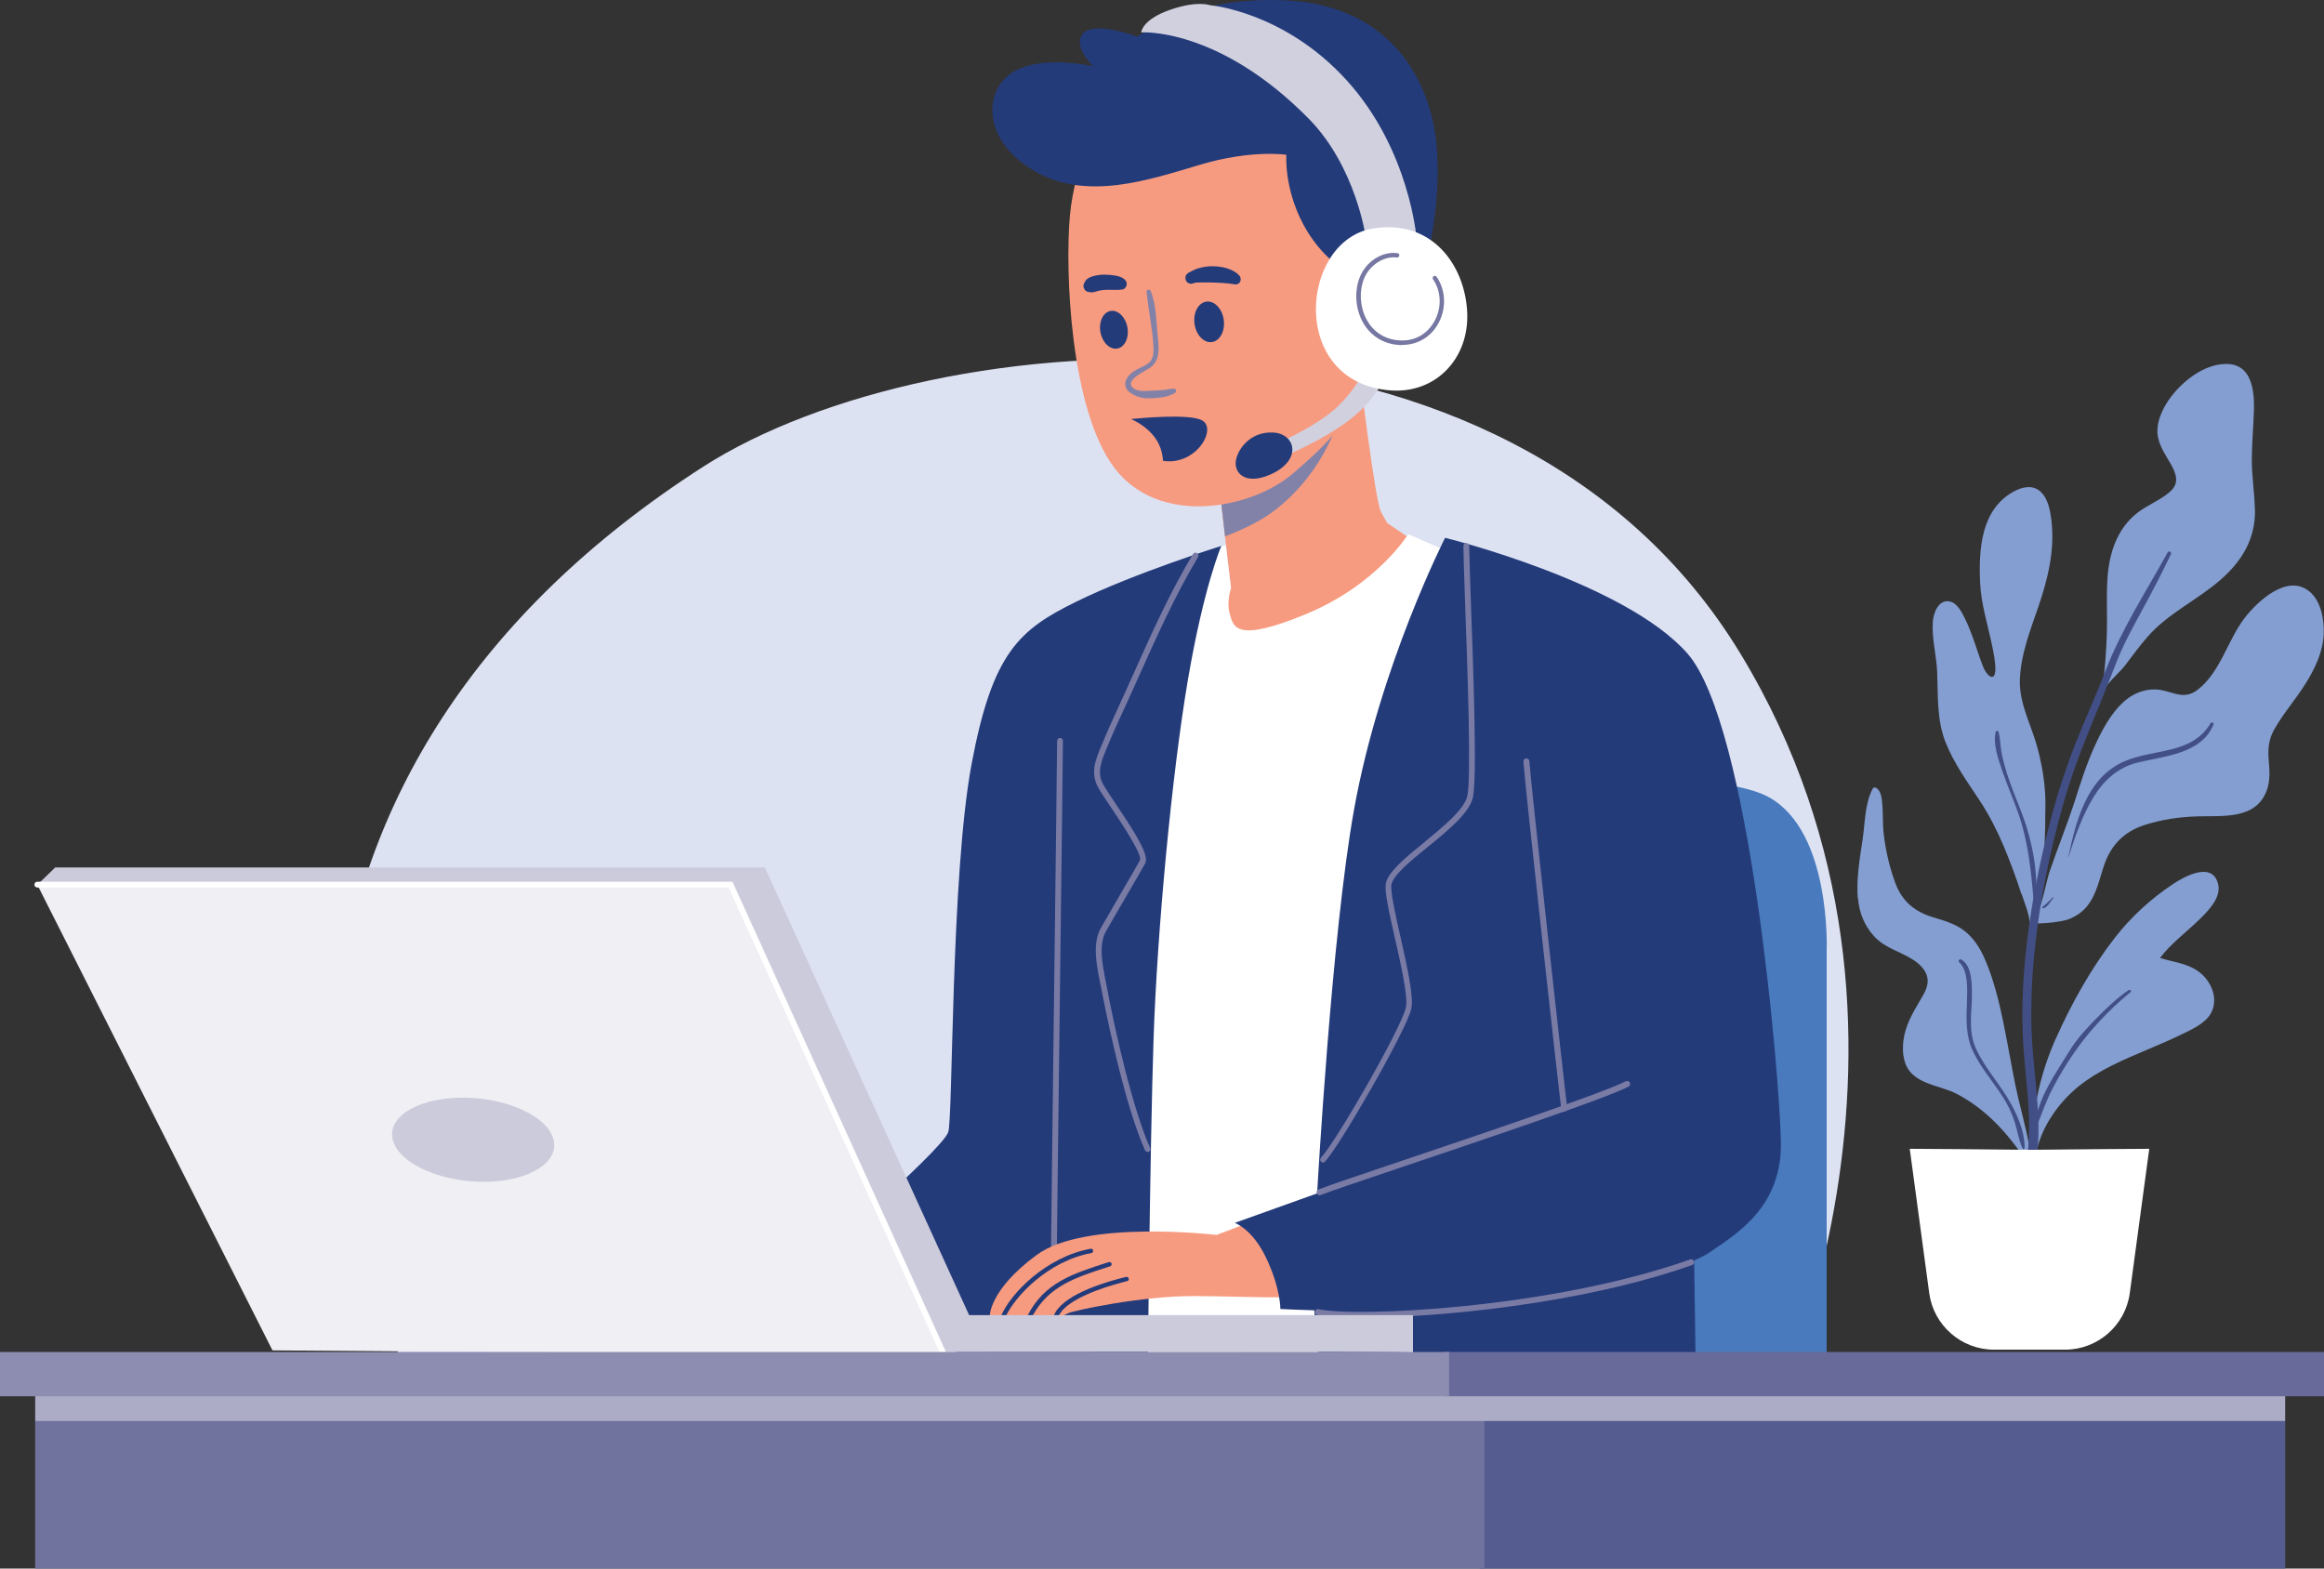 <?xml version="1.0" encoding="UTF-8"?>
<svg xmlns="http://www.w3.org/2000/svg" viewBox="0 0 160 108">
  <rect x="0" y="0" width="160" height="108" fill="#333333" stroke="none"/>
  <defs>
    <style>
      .cls-1 {
        fill: #71739f;
      }

      .cls-2 {
        fill: #fff;
      }

      .cls-3 {
        fill: #686b9a;
      }

      .cls-4 {
        isolation: isolate;
      }

      .cls-5 {
        fill: #7677a2;
      }

      .cls-6 {
        fill: #dde2f3;
      }

      .cls-6, .cls-7, .cls-8 {
        mix-blend-mode: multiply;
      }

      .cls-9 {
        fill: #424f86;
      }

      .cls-10 {
        fill: #7a7ba5;
      }

      .cls-11 {
        fill: #f79b80;
      }

      .cls-12 {
        fill: #8282a9;
      }

      .cls-13 {
        fill: #243b7a;
      }

      .cls-14 {
        fill: #849ed1;
      }

      .cls-15 {
        fill: #8d8cb1;
      }

      .cls-16 {
        fill: #d1d0df;
      }

      .cls-17 {
        fill: #487abd;
      }

      .cls-7 {
        fill: #adacc6;
      }

      .cls-18 {
        fill: #555d90;
      }

      .cls-19 {
        fill: #cccbdb;
      }

      .cls-20 {
        fill: #f0eff4;
      }
    </style>
  </defs>
  <g class="cls-4">
    <g id="Layer_1" data-name="Layer 1">
      <g>
        <path class="cls-6" d="M120.47,100.55c.97-1.02,15.19-29.47-.65-55.55-15.83-26.08-55.57-23.03-71.4-12.87-15.83,10.16-23.59,23.37-25.2,37.26-1.62,13.89,9.05,35.57,9.05,35.57l88.2-4.4Z"/>
        <path class="cls-17" d="M125.76,95.97v-30.49s.34-8.21-3.98-10.59-22.53-1.1-22.53-1.1v42.17s26.51,0,26.51,0Z"/>
        <g>
          <path class="cls-11" d="M93.56,25.26s1.1,9.23,1.52,9.99l.42,.76,2.12,1.44s-4.06,5.76-9.06,6.69c-5,.93-4.57-2.03-4.57-2.03l.76-1.61-1.02-8.81s9.06-4.15,9.82-6.44Z"/>
          <path class="cls-2" d="M100.25,38.22l-3.3-1.44s-2.12,3.47-7.03,5.5c-4.91,2.03-5,.85-5.25,0-.25-.85,.08-1.78,.08-1.78l-.36-2.97-1.96,.65-6.82,55.15,17.53,.85,7.11-55.98Z"/>
          <path class="cls-13" d="M84.08,37.6s-1.19,2.74-2.29,9.17c-1.1,6.44-2.12,17.28-2.37,24.73-.25,7.45-.42,24.47-.42,24.47,0,0-21.85,0-22.1,0s-1.78-8.38-1.78-8.38c0,0,9.65-8.27,10.16-9.63,.34-.9,.17-17.64,1.61-25.35,1.44-7.71,3.3-9.26,7.2-11.18,4.03-1.98,9.99-3.84,9.99-3.84Z"/>
          <path class="cls-10" d="M72.56,86.27c.11,0,.2-.09,.2-.2,0-.61,.11-9.21,.21-17.53,.1-8.32,.21-16.92,.21-17.53,0-.11-.09-.2-.2-.2s-.2,.09-.2,.2c0,.61-.11,9.21-.21,17.53-.1,8.32-.21,16.92-.21,17.53,0,.11,.09,.2,.2,.2Z"/>
          <path class="cls-13" d="M116.6,84.2l.17,11.77h-25.74s-1.1-9.99-.68-10.92c.42-.93,26.25-.85,26.25-.85Z"/>
          <g class="cls-8">
            <path class="cls-12" d="M87.94,35c-1.05,.85-2.48,1.52-3.6,1.93l-.6-5.24s6.81-3.12,9.12-5.44c-.48,2.64-1.67,6.13-4.91,8.74Z"/>
          </g>
          <path class="cls-11" d="M75.78,8.07s-1.78,3.05-2.12,6.77c-.34,3.73,0,13.3,3.05,17.36,3.05,4.06,9.4,2.88,12.28,.42,2.64-2.25,5.25-4.74,5.93-9.65,.68-4.91-1.44-14.23-7.45-16.17-6.01-1.95-11.69,1.27-11.69,1.27Z"/>
          <g>
            <path class="cls-11" d="M68.14,90.65s.3,0,.75-.01c.11,0,.23,0,.35,0,.44-.01,.97-.02,1.51-.04,.12,0,.24,0,.36-.01,.53-.01,.99,.05,1.41,.03h.01c.09,0,.22,0,.33,.01,.05,0,.1,0,.14,0,.25-.05,.29-.1,.56-.22,.34-.16,5-1.2,8.78-1.17,3.78,.02,7.18,.27,7.73-.19,.56-.47,.89-5.22-2.34-5.53l-3.97,1.51s-9.07-1.08-12.39,1.38c-3.33,2.45-3.23,4.26-3.23,4.26Z"/>
            <path class="cls-13" d="M72.53,90.61c.09,0,.22,0,.33,.01,.08-.13,.25-.37,.35-.47,1.02-1.04,3.5-1.72,4.39-1.94,.08-.02,.14-.1,.11-.18-.02-.08-.1-.13-.19-.11-1.31,.32-4.08,1.12-4.86,2.44-.02,.04-.09,.16-.13,.25Z"/>
            <path class="cls-13" d="M70.74,90.59c.12,0,.24,0,.36-.01,1.12-2.04,2.95-2.62,5.2-3.35l.13-.04c.08-.03,.12-.11,.1-.19-.03-.08-.11-.12-.19-.1l-.13,.04c-2.39,.77-4.31,1.38-5.47,3.65Z"/>
            <path class="cls-13" d="M68.89,90.64c.11,0,.23,0,.35,0,.68-1.42,2.92-3.81,5.89-4.36,.09-.01,.14-.09,.13-.18-.02-.08-.1-.14-.18-.12-3.06,.57-5.52,3.07-6.18,4.67Z"/>
          </g>
          <path class="cls-13" d="M92.88,18.79s-1.86-.89-3.18-3.39c-1.31-2.5-1.14-4.74-1.14-4.74,0,0-2.37-.38-5.93,.68-3.56,1.06-7.79,2.5-11.35,.47-3.56-2.03-3.56-5.29-1.82-6.65,1.94-1.52,5.8-.59,5.8-.59,0,0-1.48-1.44-.68-2.29,.8-.85,3.73,.25,3.73,.25,0,0,3.56-2.84,10.29-2.5,6.73,.34,9.95,5.04,10.33,10.29,.38,5.25-1.52,10.5-1.52,10.5l-4.53-2.03Z"/>
          <g class="cls-8">
            <path class="cls-12" d="M79.23,20.06c.38,.94,.37,2.03,.47,3.03,.07,.78,.22,1.68-.49,2.21-.34,.25-1.95,.93-1.12,1.47,.32,.21,.84,.15,1.2,.13,.25-.01,.5-.02,.74-.04,.27-.02,.53-.1,.79-.1,.16,0,.2,.21,.08,.29-.43,.27-1.05,.35-1.55,.37-.5,.02-.84,0-1.29-.23-.28-.14-.54-.33-.59-.66-.05-.37,.23-.7,.51-.91,.32-.24,.71-.35,1.04-.58,.45-.32,.41-.86,.38-1.36-.08-1.2-.35-2.39-.46-3.59-.02-.18,.24-.18,.3-.04h0Z"/>
          </g>
          <path class="cls-13" d="M75.76,22.87c.13,.71,.65,1.22,1.16,1.13,.51-.09,.83-.74,.7-1.46-.13-.71-.65-1.22-1.16-1.13-.51,.09-.83,.74-.7,1.46Z"/>
          <path class="cls-13" d="M82.24,22.31c.11,.77,.66,1.33,1.21,1.24s.91-.77,.8-1.54c-.11-.77-.66-1.33-1.21-1.24s-.91,.77-.8,1.54Z"/>
          <path class="cls-13" d="M77.27,19.93c-.4,.07-.8,0-1.19,.03-.1,0-.19,.02-.29,.03-.07,0,.13-.02,.03,0-.02,0-.04,0-.06,.01-.05,0-.1,.02-.15,.03-.08,.02-.17,.05-.25,.07-.08,.02-.16,.04-.24,.03-.04,0-.09-.01-.13-.02,.03,0,.05,0,.08,.01,0,0-.15-.01-.16-.02-.23-.05-.37-.32-.3-.53,.02-.06,.05-.12,.09-.17,.02-.02,.03-.04,.05-.07-.02,.02-.03,.04-.05,.05,.02-.02,.03-.05,.05-.07,.02-.04,.05-.07,.09-.09,.03-.02,.06-.05,.1-.07,.1-.07,.24-.12,.37-.15,.24-.06,.48-.09,.73-.09,.24,0,.48,.02,.72,.06,.21,.03,.45,.1,.62,.23,.13,.1,.21,.23,.19,.4-.02,.14-.13,.31-.29,.33h0Z"/>
          <path class="cls-13" d="M81.79,18.8c.05-.03,.11-.06,.17-.09,.05-.02,.18-.09,.08-.04,.04-.02,.07-.04,.11-.06,.16-.08,.33-.14,.51-.18,.39-.1,.79-.12,1.19-.08,.42,.04,.81,.15,1.17,.37,.05,.03,.1,.06,.15,.1,.03,.04,.06,.07,.09,.11,0-.01-.02-.02-.02-.04,.11,.08,.18,.21,.18,.35,0,.13-.07,.24-.18,.3-.14,.08-.27,.04-.41,0h.21c-.12,.02-.2,.02-.32,0,0,0-.11-.03-.04-.01,.07,.01-.12-.01-.14-.02-.02,0-.15-.02-.02,0-.02,0-.05,0-.07,0-.06,0-.13-.02-.19-.02-.28-.02-.56-.03-.84-.04-.26,0-.52-.01-.78,0-.11,0-.22,0-.33,.01-.06,0-.04,.01,0,0-.02,0-.05,.01-.07,.02-.05,.01-.09,.03-.14,.04-.18,.07-.4-.06-.46-.23-.07-.18-.01-.39,.16-.49h0Z"/>
          <path class="cls-13" d="M79.78,30.57c-.39-.78-1.1-1.35-1.91-1.72,.71-.07,4.06-.38,4.9,.1,.95,.54-.18,2.7-2.13,2.81-.21,.01-.39,0-.57-.03-.02-.39-.11-.78-.29-1.15Z"/>
          <path class="cls-16" d="M95.25,26.03s-.34,1.31-2.29,2.84c-1.95,1.52-4.77,2.64-4.77,2.64l-.23-.99s2.92-1.27,4.28-2.67c1.35-1.4,1.52-2.16,1.52-2.16l1.48,.34Z"/>
          <path class="cls-13" d="M87.63,29.78c-1.57-.07-2.44,1.17-2.55,1.97-.11,.8,.64,1.7,2.41,.91,2.19-.98,1.71-2.81,.15-2.88Z"/>
          <path class="cls-16" d="M94.03,16.33s-.68-4.87-3.94-8.17c-6.22-6.31-11.52-5.93-11.52-5.93,0,0,.04-.89,2.03-1.57,1.87-.64,2.71-.3,2.71-.3,0,0,5.12,.42,9.44,5.21,4.32,4.78,4.78,10.88,4.78,10.88l-3.51-.13Z"/>
          <g>
            <path class="cls-2" d="M94.49,15.74c4.08-.69,6.35,2.5,6.52,5.72,.17,3.22-2.17,5.66-5.29,5.42-7.03-.55-6.22-10.29-1.23-11.14Z"/>
            <path class="cls-5" d="M96.52,23.75c1.08,0,1.99-.54,2.51-1.49,.56-1.02,.51-2.28-.12-3.2-.05-.07-.14-.09-.21-.04-.07,.05-.09,.14-.04,.21,.57,.83,.61,1.96,.1,2.88-.48,.87-1.32,1.37-2.31,1.33-.93-.02-1.72-.45-2.22-1.2-.57-.85-.7-2.04-.34-3.01,.37-.96,1.37-1.62,2.28-1.5,.08,.01,.16-.05,.17-.13,.01-.08-.05-.16-.13-.17-1.07-.14-2.19,.59-2.61,1.7-.4,1.06-.26,2.35,.37,3.29,.56,.83,1.44,1.31,2.47,1.34,.03,0,.06,0,.09,0Z"/>
          </g>
          <path class="cls-13" d="M99.49,37.03s12.36,3.05,16.68,7.96,6.35,29.13,6.44,33.62-3.05,6.35-4.91,7.62c-1.86,1.27-10.08,3.56-16.68,3.9s-12.87,0-12.87,0c0,0,.02-1.44-1-3.56-.94-1.96-2.14-2.37-2.14-2.37l5.67-2.03s.99-17.8,2.54-26.42c1.78-9.91,6.27-18.72,6.27-18.72Z"/>
          <path class="cls-10" d="M79,79.33s.06,0,.08-.02c.1-.05,.15-.17,.1-.27-1.16-2.61-2.36-7.74-3.03-11.34l-.06-.29c-.2-1.06-.46-2.38,.05-3.28,.26-.46,.84-1.47,1.41-2.44,.58-1,1.14-1.95,1.29-2.24,.3-.55-.64-2.03-2-4.06-.37-.55-.68-1.02-.87-1.34-.48-.84-.16-1.61,.21-2.5l.13-.31c.34-.83,.72-1.66,1.1-2.47,.15-.33,.3-.66,.45-.99,.2-.44,.4-.88,.6-1.33,1.2-2.67,2.43-5.43,4.02-8.09,.06-.1,.03-.22-.07-.28-.1-.06-.22-.03-.28,.07-1.6,2.68-2.84,5.45-4.04,8.13-.2,.45-.4,.89-.6,1.33-.15,.33-.3,.66-.45,.99-.37,.81-.76,1.65-1.1,2.49l-.13,.3c-.38,.91-.77,1.84-.19,2.86,.19,.33,.51,.81,.88,1.36,.71,1.06,2.18,3.26,1.98,3.63-.15,.28-.7,1.22-1.28,2.22-.56,.97-1.15,1.98-1.41,2.44-.58,1.04-.31,2.44-.09,3.56l.06,.29c.25,1.31,1.55,8.02,3.06,11.43,.03,.08,.11,.12,.19,.12Z"/>
          <path class="cls-10" d="M91.06,80.05c.05,0,.11-.02,.15-.06,.96-.97,5.6-9.01,5.95-10.52,.19-.83-.29-2.93-.74-4.95-.36-1.57-.72-3.2-.62-3.64,.16-.66,1.34-1.63,2.49-2.56,1.39-1.13,2.82-2.3,3.1-3.36,.32-1.2,.05-8.7-.13-13.67-.06-1.79-.11-3.2-.11-3.7,0-.11-.09-.2-.2-.2h0c-.11,0-.2,.09-.2,.2,0,.51,.05,1.92,.11,3.71,.17,4.64,.45,12.41,.15,13.55-.24,.93-1.69,2.1-2.96,3.15-1.26,1.03-2.44,1.99-2.63,2.79-.13,.53,.22,2.06,.62,3.82,.43,1.89,.91,4.04,.75,4.77-.34,1.48-4.89,9.37-5.84,10.32-.08,.08-.08,.21,0,.29,.04,.04,.09,.06,.14,.06Z"/>
          <path class="cls-10" d="M107.7,76.53s.02,0,.03,0c.11-.02,.19-.12,.17-.23-.15-1.06-2.5-22.27-2.61-23.89,0-.11-.1-.2-.22-.19-.11,0-.2,.11-.19,.22,.11,1.63,2.46,22.85,2.61,23.92,.01,.1,.1,.18,.2,.18Z"/>
          <path class="cls-10" d="M90.85,82.29s.05,0,.08-.01c.52-.21,2.82-.99,5.73-1.97,5.88-1.98,13.93-4.7,15.46-5.49,.1-.05,.14-.18,.09-.28-.05-.1-.18-.14-.28-.09-1.5,.78-9.86,3.6-15.4,5.47-2.92,.98-5.22,1.76-5.76,1.98-.1,.04-.16,.16-.11,.27,.03,.08,.11,.13,.19,.13Z"/>
          <path class="cls-10" d="M93.68,90.73c5.17,0,15.2-.93,22.82-3.63,.11-.04,.16-.15,.12-.26-.04-.11-.16-.16-.26-.12-9.62,3.4-23.08,3.99-25.59,3.42-.11-.02-.22,.05-.24,.16-.02,.11,.04,.22,.15,.24,.54,.12,1.59,.19,3,.19Z"/>
        </g>
        <g>
          <g>
            <g>
              <path class="cls-14" d="M155.24,35.08c-.02-1.17-.22-2.33-.21-3.51,.01-1.15,.12-2.29,.15-3.44,.02-1.18-.15-2.87-1.61-3.05-1.76-.21-3.62,1.36-4.46,2.77-.39,.66-.69,1.46-.54,2.24,.13,.68,.54,1.27,.88,1.86,.36,.63,.61,1.29,0,1.86-.65,.6-1.55,.93-2.26,1.47-1.44,1.1-1.99,2.81-2.1,4.58-.08,1.25,0,2.51-.04,3.76-.04,1.26-.14,2.51-.29,3.76,0,.01,0,.02-.01,.03-.07,.27-.09,.64-.02,.37,.16-.62,1.16-1.43,1.54-1.92,.51-.67,1.01-1.36,1.57-2,1.41-1.63,3.44-2.54,5.05-3.95,1.47-1.29,2.39-2.81,2.36-4.81Z"/>
              <path class="cls-14" d="M139.19,61.57c.19,.61,.49,1.28,.55,1.92,.02,.19,2.11,.06,2.79-.24,.45-.2,.86-.48,1.17-.87,.66-.82,.85-1.92,1.19-2.89,.48-1.34,1.36-2.22,2.71-2.67,1.17-.39,2.49-.58,3.72-.61,1.76-.05,4.02,.23,4.75-1.82,.24-.68,.18-1.37,.12-2.08-.06-.75,0-1.39,.37-2.06,.63-1.13,1.51-2.11,2.19-3.21,.64-1.03,1.18-2.16,1.23-3.39,.04-.98-.18-2.27-.99-2.93-1.52-1.25-3.59,.7-4.47,1.85-1.17,1.54-1.65,3.72-3.23,4.93-.48,.37-.94,.42-1.53,.27-.48-.13-.93-.3-1.42-.3-.78,0-1.49,.29-2.07,.8-.97,.85-1.59,2.07-2.11,3.22-.55,1.23-.95,2.52-1.36,3.8-.51,1.55-1.12,3.06-1.65,4.6-.3,.87-.42,1.85-.78,2.72,.03-.2,.05-.39,.07-.58,.11-.93,.19-1.86,.26-2.79,.07-1.01,.11-2.02,.11-3.04,0-.81,.13-2.14-.52-4.65-.41-1.57-1.27-3.05-1.23-4.71,.05-1.73,.7-3.4,1.26-5.02,.67-1.96,1.16-3.93,.91-6.01-.08-.68-.23-1.5-.77-1.98-.55-.48-1.28-.29-1.85,.03-2.21,1.23-2.38,3.92-2.29,6.17,.06,1.55,.53,2.96,.84,4.47,.06,.3,.44,2,.02,2.1-.24,.06-.5-.38-.59-.56-.14-.31-.25-.64-.36-.96-.28-.83-.55-1.66-.93-2.45-.22-.45-.56-1.16-1.13-1.23-.73-.09-1.06,.82-1.1,1.39-.09,1.18,.26,2.35,.3,3.53,.06,1.6-.03,3.23,.56,4.75,.58,1.49,1.54,2.79,2.41,4.12,.63,.97,1.14,1.97,1.59,3.03,.46,1.1,.88,2.21,1.24,3.35Z"/>
              <path class="cls-14" d="M127.92,61.85c.07,.98,.44,1.89,1.11,2.62,.72,.79,1.75,1.03,2.63,1.58,.46,.29,.92,.7,1.03,1.25,.12,.59-.22,1.11-.51,1.6-.52,.89-1.02,1.74-1.14,2.78-.09,.79,0,1.68,.6,2.26,.8,.77,2.06,.87,3.02,1.35,2.11,1.08,3.66,2.84,4.93,4.79,.11,.17,.42,.06,.34-.14-.03-.07-.06-.14-.09-.2-.18-1.34-.53-2.65-.85-3.96-.32-1.31-.53-2.65-.79-3.97-.38-1.97-.77-4.03-1.6-5.88-.3-.68-.72-1.33-1.31-1.8-.66-.53-1.44-.74-2.23-.98-1.23-.38-2.08-1.07-2.55-2.29-.41-1.08-.68-2.26-.82-3.4-.08-.65-.04-1.31-.09-1.96-.03-.39-.05-1.04-.45-1.26-.07-.04-.18-.02-.22,.06-.56,1.08-.52,2.37-.7,3.54-.2,1.29-.43,2.7-.33,4.01Z"/>
              <path class="cls-14" d="M141.53,71.52c-1.16,2.6-1.67,5.3-1.7,8.14,0,.11,.2,.2,.26,.15,.11,.08,.04,.25,.05,.07,.12-1.91,1.49-3.89,2.95-5.07,1.43-1.15,3.14-1.86,4.82-2.57,.78-.33,1.55-.66,2.31-1.03,.58-.28,1.21-.57,1.68-1.03,.96-.95,.53-2.44-.44-3.21-.82-.65-1.81-.71-2.75-1.01,.76-1.01,1.81-1.77,2.71-2.65,.6-.59,1.52-1.5,1.29-2.44-.39-1.59-2.31-.53-3.12,.01-1.52,1.01-2.88,2.26-4,3.7-1.62,2.09-2.98,4.52-4.05,6.93Z"/>
            </g>
            <path class="cls-9" d="M149.46,38.17c-.62,1.28-1.27,2.54-1.95,3.79-.66,1.21-1.32,2.4-1.82,3.69-.61,1.58-1.25,3.15-1.89,4.72-.67,1.63-1.27,3.3-1.75,4.99-.94,3.31-1.63,6.73-1.98,10.16-.18,1.74-.25,3.5-.21,5.25,.04,1.37,.19,2.72,.32,4.08,.13,1.42,.23,2.85,.11,4.27-.1,1.19-.29,2.6-1.21,3.45-.18,.17-.44-.04-.33-.26,1.1-2.25,1.03-4.7,.83-7.14-.12-1.35-.28-2.68-.32-4.04-.06-1.72,0-3.44,.17-5.15,.32-3.36,.99-6.69,1.86-9.95,.45-1.67,1-3.31,1.63-4.92,.64-1.61,1.37-3.18,1.99-4.81,1.12-2.93,2.82-5.53,4.33-8.27,.08-.14,.28-.02,.22,.13h0Z"/>
            <path class="cls-9" d="M140.02,62.16c-.18-2.14-.37-4.19-1.09-6.23-.34-.95-.74-1.87-1.07-2.83-.27-.79-.67-1.87-.46-2.71,.02-.09,.16-.09,.19,0,.14,.48,.12,1,.22,1.49,.1,.48,.23,.95,.37,1.41,.32,.99,.73,1.93,1.09,2.9,.69,1.88,1.05,3.96,.89,5.96,0,.09-.14,.09-.15,0h0Z"/>
            <path class="cls-9" d="M152.4,49.88c-.85,2.05-3.4,2.17-5.25,2.63-1.33,.33-2.3,1.21-3.01,2.36-.77,1.26-1.29,2.73-1.72,4.13,0,.02-.03,0-.02,0,.52-2.46,1.26-5.41,3.79-6.55,2.03-.92,4.7-.46,6-2.65,.06-.11,.26-.04,.21,.09h0Z"/>
            <path class="cls-9" d="M141.36,61.83c-.1,.14-.19,.28-.3,.41-.05,.07-.1,.13-.17,.18-.07,.05-.14,.12-.24,.12-.04,0-.06-.04-.04-.08,.04-.07,.12-.11,.18-.16,.06-.05,.12-.11,.18-.16,.12-.11,.23-.23,.34-.35,.02-.02,.07,0,.05,.03h0Z"/>
            <path class="cls-9" d="M146.66,68.33c-1.46,1.2-2.81,2.62-3.88,4.18-.51,.74-.99,1.53-1.41,2.33-.47,.87-.78,1.79-1.14,2.7-.03,.07-.15,.07-.14-.02,.2-1.93,1.42-3.58,2.4-5.18,.51-.83,1.14-1.5,1.82-2.2,.7-.72,1.41-1.4,2.24-1.97,.1-.07,.23,.09,.13,.17h0Z"/>
            <path class="cls-9" d="M135.02,66.06c.7,.4,.73,1.51,.74,2.22,.03,1.37-.31,2.65,.29,3.95,.54,1.17,1.41,2.16,2.09,3.25,.64,1.02,1.26,2.33,1.25,3.56,0,.07-.11,.11-.14,.04-.26-.56-.35-1.19-.53-1.78-.21-.66-.49-1.26-.87-1.83-.65-1.01-1.46-1.94-1.99-3.03-.56-1.15-.48-2.29-.44-3.53,.02-.79,.1-2.07-.54-2.66-.1-.09,.03-.25,.14-.19h0Z"/>
          </g>
          <path class="cls-2" d="M139.73,79.17c2.84-.04,8.24-.07,8.24-.07l-1.34,9.93c-.3,2.23-2.21,3.9-4.46,3.9h-2.33s-.23,0-.23,0h-2.33c-2.25,0-4.16-1.67-4.46-3.9l-1.34-9.93s5.41,.03,8.24,.07Z"/>
        </g>
        <g>
          <g>
            <polygon class="cls-20" points="2.57 60.92 18.76 92.98 65.95 93.32 51.39 60.46 2.57 60.92"/>
            <path class="cls-19" d="M97.28,93.12v-2.57s-30.56,0-30.56,0l-14.06-30.82H3.8s-1.23,1.19-1.23,1.19H50.3s14.61,32.18,14.61,32.18c0,0,32.37-.06,32.37,.03Z"/>
            <path class="cls-19" d="M27.08,78.61c.53,1.6,3.43,2.83,6.46,2.76,3.04-.08,5.07-1.43,4.53-3.03-.53-1.6-3.43-2.83-6.46-2.76-3.04,.08-5.07,1.43-4.53,3.03Z"/>
          </g>
          <path class="cls-2" d="M64.91,93.3s.06,0,.08-.02c.1-.05,.15-.17,.1-.27l-14.66-32.3H2.57c-.11,0-.2,.09-.2,.2,0,.11,.09,.2,.2,.2H50.17s14.55,32.06,14.55,32.06c.03,.08,.11,.12,.19,.12Z"/>
        </g>
        <g>
          <g>
            <rect class="cls-18" x="101.87" y="95.55" width="55.45" height="12.45" transform="translate(259.2 203.55) rotate(-180)"/>
            <rect class="cls-1" x="2.43" y="95.55" width="99.77" height="12.45" transform="translate(104.62 203.55) rotate(-180)"/>
          </g>
          <polygon class="cls-7" points="101.87 95.55 102.19 95.55 157.32 95.55 157.32 97.84 102.19 97.84 101.87 97.84 2.43 97.84 2.43 95.55 101.87 95.55"/>
          <rect class="cls-3" x="99.45" y="93.1" width="60.55" height="3.05" transform="translate(259.45 189.24) rotate(-180)"/>
          <rect class="cls-15" x="0" y="93.1" width="99.77" height="3.05" transform="translate(99.77 189.24) rotate(-180)"/>
        </g>
      </g>
    </g>
  </g>
</svg>